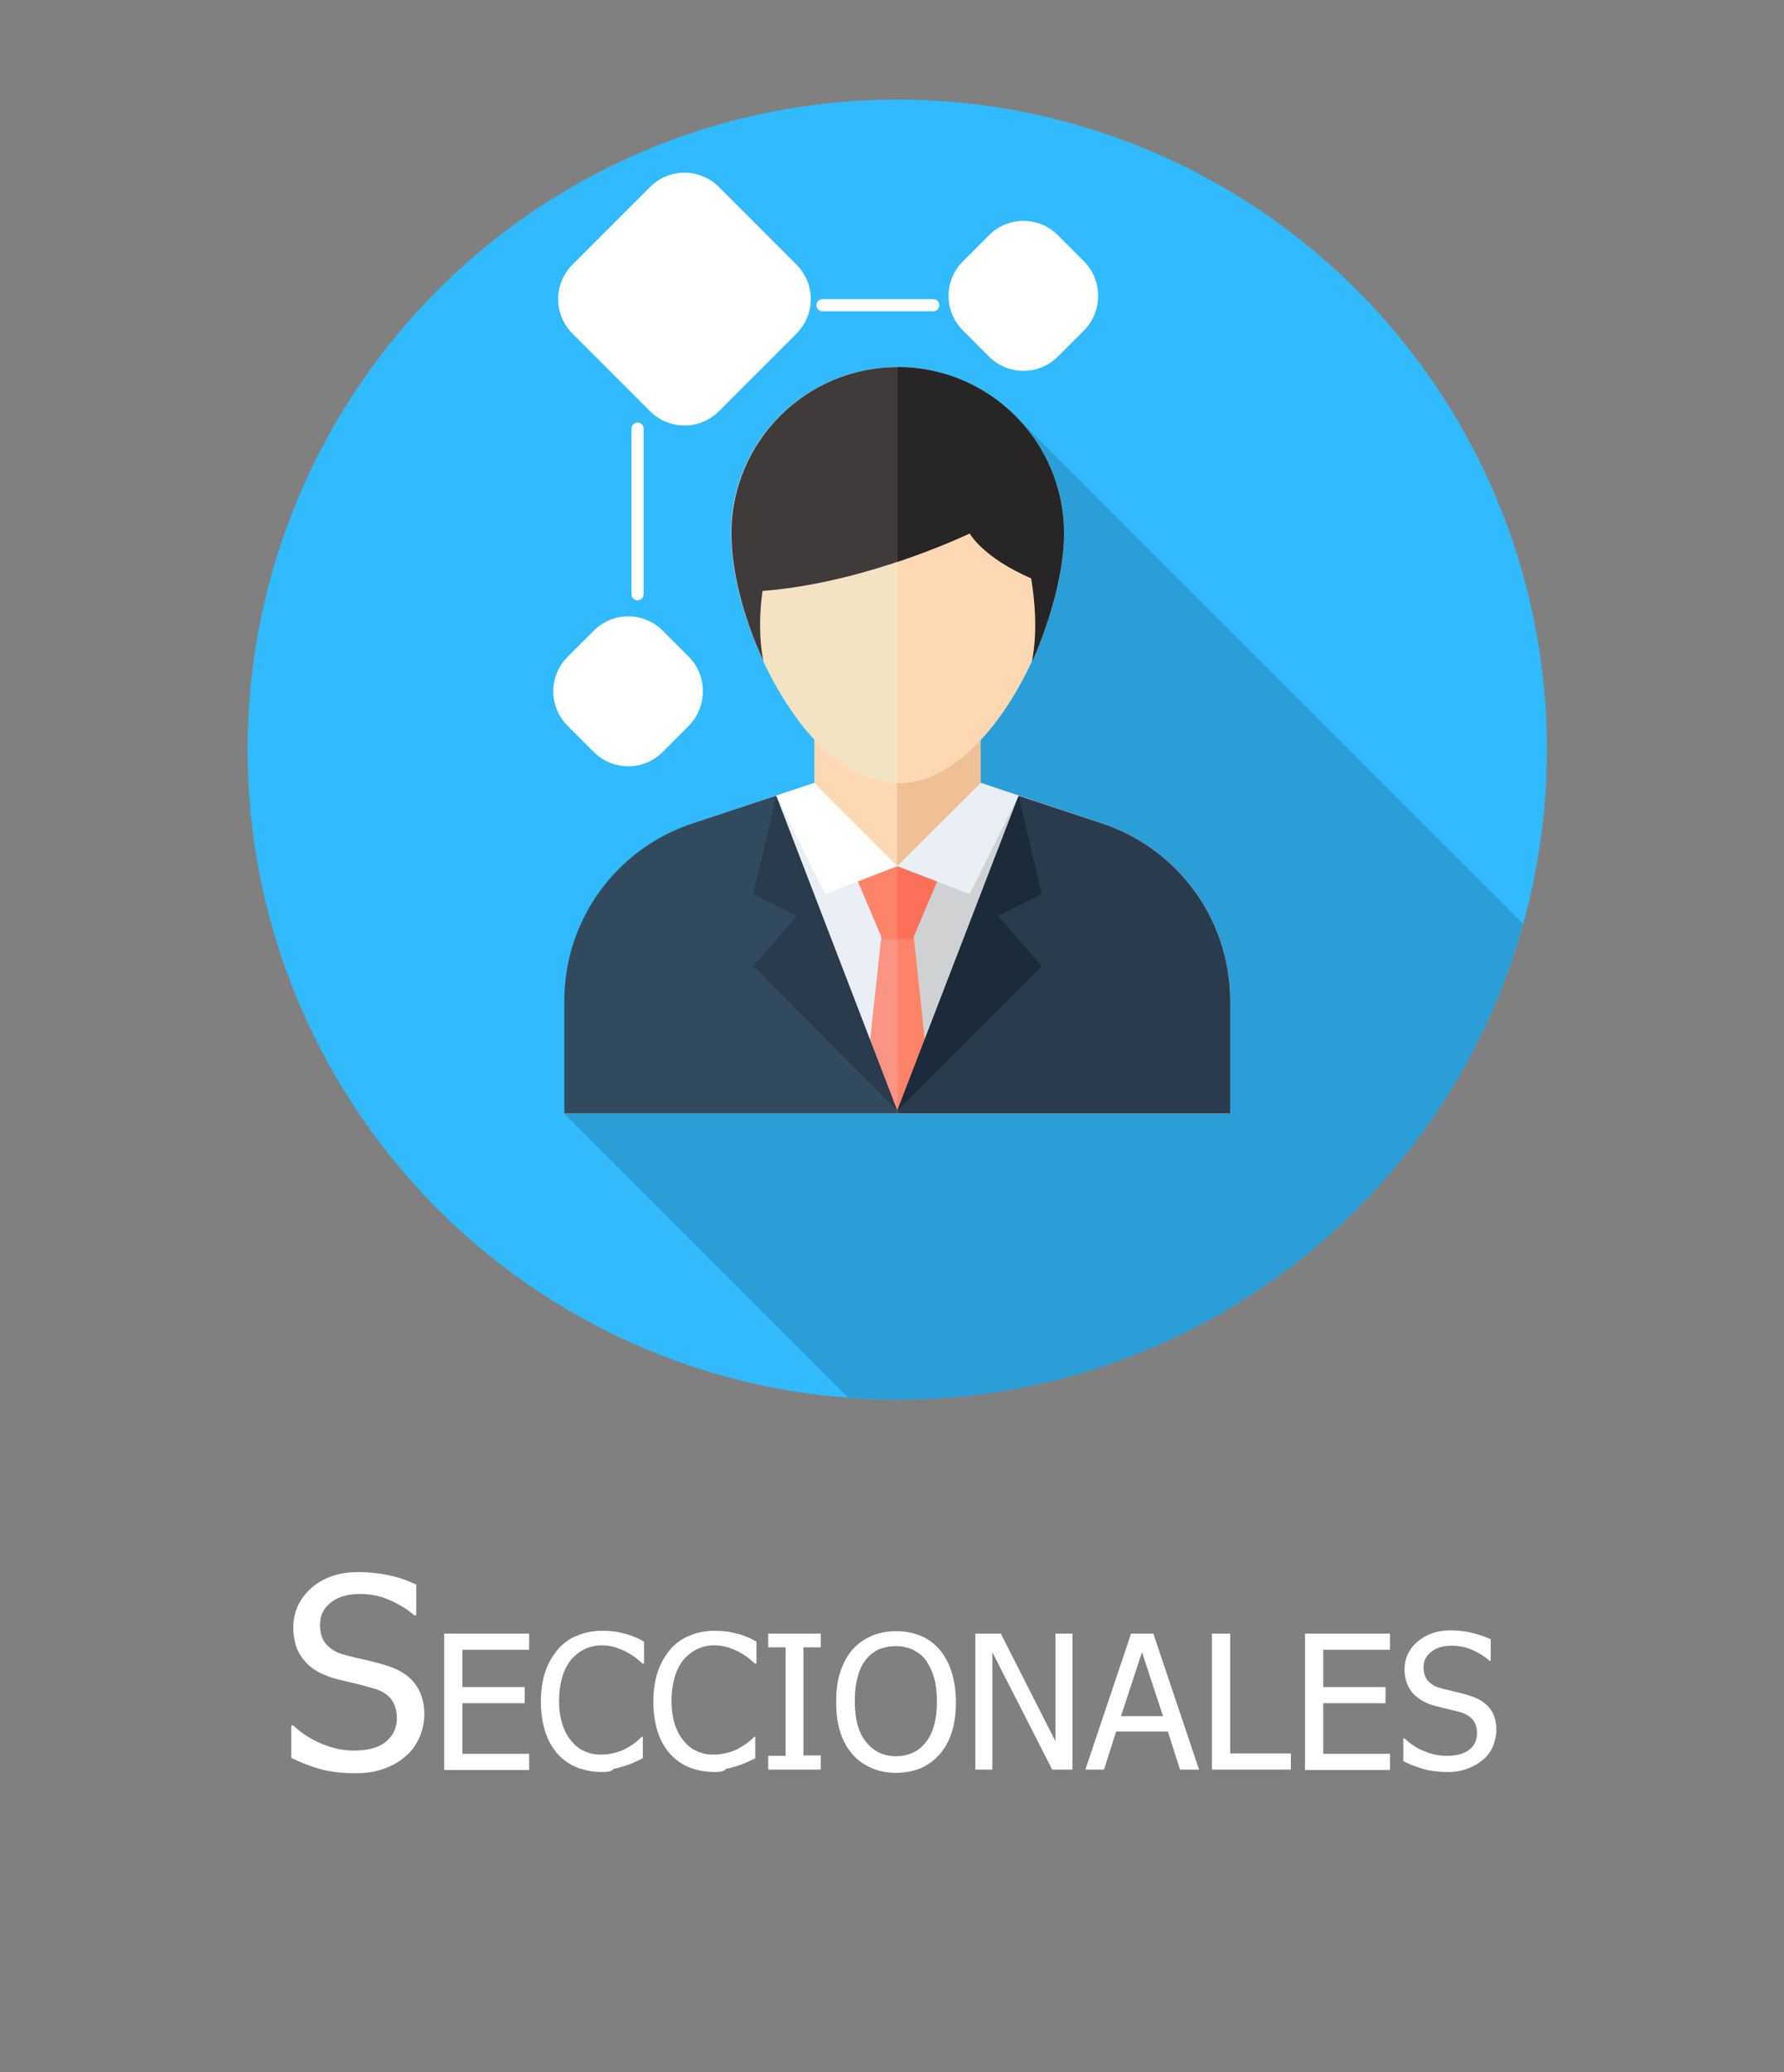 <?xml version="1.0" encoding="utf-8"?>
<!-- Generator: Adobe Illustrator 21.0.0, SVG Export Plug-In . SVG Version: 6.00 Build 0)  -->
<svg version="1.1" id="Capa_1" xmlns="http://www.w3.org/2000/svg" xmlns:xlink="http://www.w3.org/1999/xlink" x="0px" y="0px"
	 viewBox="0 0 441 512" style="enable-background:new 0 0 441 512;" xml:space="preserve">
<rect x="0" y="0" width="441" height="512" fill="#808080" stroke="none"/>
<style type="text/css">
	.st0{fill:#90DFAA;}
	.st1{fill:#76B285;}
	.st2{fill:#324A5E;}
	.st3{fill:#FFFFFF;}
	.st4{fill:#E6E9EE;}
	.st5{fill:#FF7058;}
	.st6{fill:#54C0EB;}
	.st7{fill:#A952A5;}
	.st8{fill:#460C44;}
	.st9{fill:#FFDA79;}
	.st10{fill:#FFD155;}
	.st11{fill:#36495E;}
	.st12{fill:#6A82A1;}
	.st13{fill:#2C3E50;}
	.st14{fill:#FF7F4F;}
	.st15{fill:#D35933;}
	.st16{fill:#386895;}
	.st17{fill:#273B7A;}
	.st18{fill:#121149;}
	.st19{fill:#38C6D9;}
	.st20{fill:#02B2B2;}
	.st21{fill:none;}
	.st22{fill:#FEE187;}
	.st23{fill:#FFC61B;}
	.st24{fill:#B54324;}
	.st25{fill:#9E005D;}
	.st26{fill:#7C0050;}
	.st27{fill:#EDEDED;}
	.st28{fill:#E3E3E3;}
	.st29{fill:#EFEFF0;}
	.st30{fill:#8CC63F;}
	.st31{fill:#8BAF3A;}
	.st32{fill:#31BAFD;}
	.st33{fill:#2B9ED8;}
	.st34{fill:#E9EFF4;}
	.st35{fill:#D0D1D3;}
	.st36{fill:#FED8B2;}
	.st37{fill:#EFC095;}
	.st38{fill:#F4E3C3;}
	.st39{fill:#3F3B3B;}
	.st40{fill:#272525;}
	.st41{fill:#FC9483;}
	.st42{fill:#FD8469;}
	.st43{fill:#2B3B4E;}
	.st44{fill:#1B2B3A;}
	.st45{fill:#FC6F58;}
	.st46{fill:none;stroke:#FFFFFF;stroke-width:3;stroke-linecap:round;stroke-miterlimit:10;}
	.st47{fill:#C2001B;}
	.st48{fill:#940030;}
	.st49{fill:#E8E8E8;}
	.st50{fill:#FF5419;}
	.st51{fill:#366695;}
	.st52{fill:#666666;}
	.st53{fill:#3FA9F5;}
	.st54{fill:#6D0E64;}
	.st55{fill:#370732;}
	.st56{fill:#CFDBE6;}
	.st57{fill:#F9B54C;}
	.st58{fill:#F4A200;}
	.st59{fill:#4CDBC4;}
	.st60{fill:#05BEA6;}
	.st61{fill:#FF8E31;}
	.st62{fill:#ED7425;}
	.st63{fill:#5D6D7E;}
	.st64{fill:#34495E;}
	.st65{fill:#5E7D9B;}
	.st66{fill:#0684BA;}
	.st67{fill:#283A4D;}
	.st68{fill:#0578AB;}
	.st69{fill:#E5E9EC;}
	.st70{fill:#29ABE2;}
	.st71{fill:#D9E021;}
	.st72{fill:#BCBC1E;}
	.st73{fill:#FF1D25;}
	.st74{fill:#E6E6E6;}
	.st75{fill:#FFD300;}
	.st76{fill:#F1543F;}
	.st77{fill:#FFD15D;}
	.st78{fill:#67D6A4;}
	.st79{fill:#018C4D;}
	.st80{fill:#D4145A;}
	.st81{fill:#39B54A;}
	.st82{fill:#0575A5;}
	.st83{fill:#025E90;}
	.st84{fill:#C1D354;}
	.st85{fill:#71CC8D;}
	.st86{fill:url(#SVGID_1_);}
	.st87{opacity:0.15;}
	.st88{clip-path:url(#SVGID_3_);}
	.st89{fill:#4D4D4D;}
	.st90{fill:#B60C1B;}
	.st91{fill:#FDFEFE;}
	.st92{fill:#648C2C;}
	.st93{fill:#9B4C00;}
	.st94{fill:#6D3802;}
	.st95{fill:#EAA22F;}
	.st96{fill:#C92F00;}
	.st97{fill:#FFEDB5;}
	.st98{fill:#B2760B;}
	.st99{fill:#B82033;}
	.st100{fill:#B98A90;}
	.st101{fill:#663434;}
	.st102{fill:#009245;}
	.st103{fill:#FBB03B;}
	.st104{fill:#F7931E;}
	.st105{fill:#ED1C24;}
	.st106{fill:#AF1924;}
	.st107{fill:#CCCCCC;}
	.st108{fill:#B3B3B3;}
	.st109{fill:#57442F;}
	.st110{fill:#FCD088;}
	.st111{fill:#DDAB62;}
	.st112{fill:#E8CF89;}
	.st113{fill:#B76D5C;}
	.st114{fill:#91483C;}
	.st115{fill:#FF0F27;}
	.st116{fill:#444444;}
	.st117{fill:#333333;}
	.st118{fill:#D48B07;}
	.st119{fill:#9B6207;}
	.st120{fill:#EFEFEF;}
	.st121{fill:#E2E2E2;}
	.st122{fill:#B2B2B2;}
	.st123{fill:#D75A4A;}
	.st124{fill:#ED8A19;}
	.st125{fill:#C7CAC7;}
	.st126{fill:#FBCE9D;}
	.st127{fill:#38454F;}
	.st128{fill:#F2ECBF;}
	.st129{fill:#EBBA16;}
	.st130{fill:#564825;}
	.st131{fill:#2B2413;}
	.st132{fill:#6B9130;}
	.st133{fill:#057236;}
	.st134{fill:#C69C6D;}
	.st135{fill:#754C24;}
	.st136{fill:#2487AA;}
	.st137{fill:#0071BC;}
	.st138{fill:#055A7F;}
	.st139{fill:#2E3192;}
	.st140{fill:#6A6E77;}
	.st141{fill:#D0223A;}
	.st142{fill:#008645;}
	.st143{fill:#FF7BAC;}
	.st144{fill:#CE6E95;}
	.st145{fill:#EA4949;}
	.st146{fill:#B54040;}
	.st147{fill:#EDBF00;}
	.st148{fill:#E8CA4B;}
	.st149{fill:#CE8505;}
	.st150{fill:#EA9C00;}
	.st151{fill:#297358;}
	.st152{fill:#4ABC96;}
	.st153{fill:#3CA57F;}
	.st154{fill:#369975;}
	.st155{fill:#CC013A;}
	.st156{clip-path:url(#SVGID_5_);}
	.st157{fill:#161616;}
	.st158{fill:url(#SVGID_6_);}
	.st159{clip-path:url(#SVGID_8_);}
	.st160{fill:#0F0F0F;}
	.st161{opacity:0.5;fill:#FFFFFF;}
	.st162{fill:#191919;}
	.st163{fill:#232323;}
	.st164{fill:#2D2D2D;}
	.st165{opacity:0.6;fill:url(#SVGID_9_);}
	.st166{opacity:0.5;fill:url(#SVGID_10_);}
	.st167{fill:#808080;}
	.st168{fill:#1B1464;}
	.st169{fill:#F2F2F2;}
	.st170{fill:#006837;}
	.st171{fill:#0191E9;}
	.st172{fill:#0067A0;}
	.st173{fill:#242424;}
	.st174{fill:#FFBE00;}
	.st175{fill:#F4502A;}
	.st176{fill:#C29100;}
	.st177{fill:#BA3D20;}
</style>
<g>
	<g>
		<circle class="st32" cx="221.8" cy="185.2" r="160.6"/>
		<path class="st33" d="M376.5,228.3L251.8,103.6l-41.1,117l-71.2,54.5l70.2,70.2c4,0.3,8,0.5,12.1,0.5
			C295.6,345.8,357.7,296.1,376.5,228.3z"/>
		<path class="st34" d="M304.1,275.1H139.6v-27.9c0-19.8,12.7-37.4,31.5-43.7l30.2-10.1h41.1l30.2,10.1
			c18.8,6.3,31.5,23.9,31.5,43.7L304.1,275.1L304.1,275.1z"/>
		<path class="st35" d="M304.1,247.2c0-19.8-12.7-37.4-31.5-43.7l-30.2-10.1h-20.6v81.7h82.3V247.2z"/>
		<polygon class="st36" points="242.4,193.5 221.8,214 201.3,193.5 201.3,172.9 242.4,172.9 		"/>
		<polygon class="st37" points="242.4,172.9 221.8,172.9 221.8,214 242.4,193.5 		"/>
		<path class="st38" d="M180.7,131.8c0-22.7,18.4-41.1,41.1-41.1S263,109,263,131.8s-18.4,61.7-41.1,61.7S180.7,154.5,180.7,131.8z"
			/>
		<path class="st36" d="M263,131.8c0-22.7-18.4-41.1-41.1-41.1v102.8C244.6,193.5,263,154.5,263,131.8z"/>
		<path class="st39" d="M263,131.8c0-22.7-18.4-41.1-41.1-41.1s-41.1,18.4-41.1,41.1c0,9.1,2.9,20.7,7.9,31.5
			c-1.2-6.2-0.9-12.5-0.2-17.3c26.1-2,51.3-14.3,51.3-14.3s3.2,5.9,15.2,11.1c0.8,4.9,1.7,12.8,0.2,20.5
			C260,152.5,263,140.8,263,131.8z"/>
		<path class="st40" d="M263,131.8c0-22.7-18.4-41.1-41.1-41.1v48.1c10.7-3.6,17.8-7,17.8-7s3.2,5.9,15.2,11.1
			c0.8,4.9,1.7,12.8,0.2,20.5C260,152.5,263,140.8,263,131.8z"/>
		<polygon class="st41" points="213.2,274.4 219,220.9 224.7,220.9 230.5,274.4 		"/>
		<polygon class="st42" points="224.7,220.9 221.8,220.9 221.8,274.4 230.5,274.4 		"/>
		<path class="st2" d="M221.8,274.4l-30-77.8l-20.8,6.9c-18.8,6.3-31.5,23.9-31.5,43.7v27.9h82.3L221.8,274.4L221.8,274.4z"/>
		<path class="st43" d="M304.1,247.2c0-19.8-12.7-37.4-31.5-43.7l-20.8-6.9l-30,77.8v0.7h82.3L304.1,247.2L304.1,247.2z"/>
		<polygon class="st44" points="251.8,196.6 257.5,220.9 246.7,226.3 257.5,238.7 221.8,274.4 		"/>
		<polygon class="st43" points="191.9,196.6 186.2,220.9 197,226.3 186.2,238.7 221.8,274.4 		"/>
		<polygon class="st42" points="233.2,214.1 225.6,232 218.1,232 210.5,214.1 		"/>
		<polygon class="st45" points="233.2,214.1 221.8,214.1 221.8,232 225.6,232 		"/>
		<polygon class="st34" points="239.7,220.9 251.8,196.6 242.4,193.5 221.8,214 		"/>
		<polygon class="st3" points="204,220.9 191.9,196.6 201.3,193.5 221.8,214 		"/>
		<g>
			<path class="st3" d="M196.9,82.4l-19.2,19.2c-4.7,4.7-12.3,4.7-17,0l-19.2-19.2c-4.7-4.7-4.7-12.3,0-17l19.2-19.2
				c4.7-4.7,12.3-4.7,17,0l19.2,19.2C201.6,70.1,201.6,77.7,196.9,82.4z"/>
			<path class="st3" d="M268,81.6l-6.5,6.5c-4.7,4.7-12.3,4.7-17,0l-6.5-6.5c-4.7-4.7-4.7-12.3,0-17l6.5-6.5c4.7-4.7,12.3-4.7,17,0
				l6.5,6.5C272.6,69.3,272.6,76.9,268,81.6z"/>
			<path class="st3" d="M170.3,179.3l-6.5,6.5c-4.7,4.7-12.3,4.7-17,0l-6.5-6.5c-4.7-4.7-4.7-12.3,0-17l6.5-6.5
				c4.7-4.7,12.3-4.7,17,0l6.5,6.5C174.9,166.9,174.9,174.6,170.3,179.3z"/>
			<line class="st46" x1="203.3" y1="75.4" x2="230.7" y2="75.4"/>
			<line class="st46" x1="157.6" y1="105.9" x2="157.6" y2="146.8"/>
		</g>
	</g>
	<g>
		<rect x="32.4" y="380.2" class="st21" width="375.7" height="95"/>
		<path class="st3" d="M87.8,438.1c-3.5,0-6.4-0.4-8.9-1.1c-2.4-0.7-4.7-1.6-6.9-2.7v-8h0.5c2.1,2,4.5,3.5,7.2,4.6
			c2.7,1.1,5.2,1.6,7.7,1.6c3.5,0,6.2-0.7,8-2.2s2.7-3.4,2.7-5.8c0-1.9-0.5-3.5-1.4-4.7s-2.4-2.1-4.5-2.7c-1.5-0.4-2.8-0.8-4.1-1.1
			s-2.8-0.7-4.6-1.1c-1.7-0.4-3.1-1-4.4-1.6c-1.3-0.7-2.5-1.5-3.5-2.6c-1-1.1-1.8-2.3-2.3-3.7c-0.5-1.4-0.8-3.1-0.8-4.9
			c0-3.9,1.5-7.1,4.5-9.8c3-2.6,6.9-3.9,11.6-3.9c2.7,0,5.2,0.3,7.6,0.8c2.4,0.5,4.6,1.3,6.7,2.3v7.6h-0.5c-1.5-1.4-3.5-2.6-5.9-3.7
			s-4.9-1.6-7.5-1.6c-3,0-5.4,0.7-7.2,2.1c-1.8,1.4-2.7,3.2-2.7,5.5c0,2,0.5,3.7,1.6,4.9s2.6,2.1,4.7,2.6c1.4,0.4,3,0.8,5,1.2
			c2,0.5,3.6,0.9,4.9,1.3c3.3,1,5.7,2.5,7.3,4.6c1.5,2,2.3,4.6,2.3,7.5c0,1.9-0.4,3.7-1.1,5.5c-0.8,1.8-1.8,3.4-3.2,4.6
			c-1.5,1.4-3.3,2.5-5.2,3.2C93.2,437.7,90.8,438.1,87.8,438.1z"/>
		<path class="st3" d="M109.8,437.2v-33.6h21v4h-16.5v9.2h15.4v4h-15.4v12.5h16.5v4H109.8z"/>
		<path class="st3" d="M148.8,437.8c-2.2,0-4.2-0.4-6.1-1.1c-1.8-0.7-3.4-1.8-4.8-3.3c-1.3-1.5-2.4-3.3-3.1-5.5
			c-0.7-2.2-1.1-4.7-1.1-7.5c0-2.8,0.4-5.3,1.1-7.4c0.7-2.1,1.8-3.9,3.1-5.5c1.3-1.5,2.9-2.7,4.8-3.4c1.8-0.8,3.9-1.2,6.2-1.2
			c1.1,0,2.2,0.1,3.2,0.2c1,0.2,1.9,0.4,2.7,0.6c0.7,0.2,1.5,0.5,2.2,0.8c0.8,0.3,1.5,0.7,2.2,1.1v5.4h-0.4
			c-0.4-0.4-0.9-0.8-1.5-1.3c-0.6-0.5-1.4-1-2.3-1.5c-0.9-0.5-1.8-0.8-2.8-1.2c-1-0.3-2.2-0.5-3.5-0.5c-1.4,0-2.8,0.3-4.1,0.9
			c-1.3,0.6-2.4,1.5-3.4,2.6c-0.9,1.1-1.7,2.6-2.2,4.3c-0.5,1.7-0.8,3.7-0.8,5.8c0,2.3,0.3,4.3,0.8,5.9c0.6,1.7,1.3,3.1,2.3,4.2
			c0.9,1.1,2,2,3.3,2.5c1.3,0.6,2.6,0.8,4,0.8c1.3,0,2.5-0.2,3.6-0.5c1.1-0.3,2.1-0.7,2.9-1.2c0.8-0.5,1.5-0.9,2.1-1.4
			c0.6-0.5,1.1-0.9,1.4-1.3h0.3v5.3c-0.7,0.3-1.4,0.7-2.1,1c-0.7,0.3-1.4,0.6-2.4,0.9c-1,0.3-1.9,0.6-2.7,0.7
			C151.2,437.7,150.2,437.8,148.8,437.8z"/>
		<path class="st3" d="M176.6,437.8c-2.2,0-4.2-0.4-6.1-1.1c-1.8-0.7-3.4-1.8-4.8-3.3c-1.3-1.5-2.4-3.3-3.1-5.5
			c-0.7-2.2-1.1-4.7-1.1-7.5c0-2.8,0.4-5.3,1.1-7.4c0.7-2.1,1.8-3.9,3.1-5.5c1.3-1.5,2.9-2.7,4.8-3.4c1.8-0.8,3.9-1.2,6.2-1.2
			c1.1,0,2.2,0.1,3.2,0.2c1,0.2,1.9,0.4,2.7,0.6c0.7,0.2,1.5,0.5,2.2,0.8c0.8,0.3,1.5,0.7,2.2,1.1v5.4h-0.4
			c-0.4-0.4-0.9-0.8-1.5-1.3c-0.6-0.5-1.4-1-2.3-1.5c-0.9-0.5-1.8-0.8-2.8-1.2c-1-0.3-2.2-0.5-3.5-0.5c-1.4,0-2.8,0.3-4.1,0.9
			c-1.3,0.6-2.4,1.5-3.4,2.6c-0.9,1.1-1.7,2.6-2.2,4.3c-0.5,1.7-0.8,3.7-0.8,5.8c0,2.3,0.3,4.3,0.8,5.9c0.6,1.7,1.3,3.1,2.3,4.2
			c0.9,1.1,2,2,3.3,2.5c1.3,0.6,2.6,0.8,4,0.8c1.3,0,2.5-0.2,3.6-0.5c1.1-0.3,2.1-0.7,2.9-1.2c0.8-0.5,1.5-0.9,2.1-1.4
			c0.6-0.5,1.1-0.9,1.4-1.3h0.3v5.3c-0.7,0.3-1.4,0.7-2.1,1c-0.7,0.3-1.4,0.6-2.4,0.9c-1,0.3-1.9,0.6-2.7,0.7
			C179,437.7,177.9,437.8,176.6,437.8z"/>
		<path class="st3" d="M202.9,437.2h-13v-3.4h4.3V407h-4.3v-3.4h13v3.4h-4.3v26.7h4.3V437.2z"/>
		<path class="st3" d="M232.2,407.5c1.3,1.5,2.3,3.3,3,5.5c0.7,2.2,1.1,4.7,1.1,7.5c0,2.7-0.3,5.2-1,7.4c-0.7,2.2-1.7,4-3,5.5
			c-1.4,1.6-3,2.7-4.8,3.5c-1.8,0.7-3.8,1.1-6,1.1c-2.3,0-4.3-0.4-6.1-1.2c-1.8-0.8-3.4-1.9-4.7-3.4c-1.3-1.5-2.3-3.3-3-5.5
			c-0.7-2.2-1-4.6-1-7.4c0-2.8,0.3-5.3,1-7.4s1.7-4,3-5.5c1.3-1.5,2.9-2.6,4.7-3.4c1.8-0.8,3.9-1.2,6.1-1.2c2.3,0,4.3,0.4,6.2,1.2
			C229.4,404.9,230.9,406,232.2,407.5z M231.6,420.4c0-2.2-0.2-4.2-0.7-5.9c-0.5-1.7-1.2-3.1-2-4.3c-0.9-1.2-2-2-3.2-2.6
			c-1.3-0.6-2.7-0.9-4.2-0.9c-1.6,0-3,0.3-4.3,0.8c-1.2,0.6-2.3,1.4-3.2,2.6c-0.9,1.1-1.6,2.6-2,4.3c-0.5,1.7-0.7,3.7-0.7,5.9
			c0,4.4,0.9,7.8,2.8,10.1s4.3,3.5,7.4,3.5s5.6-1.2,7.4-3.5S231.6,424.8,231.6,420.4z"/>
		<path class="st3" d="M265.1,437.2h-5l-14.8-29v29h-4.2v-33.6h6.3l13.5,26.6v-26.6h4.2V437.2z"/>
		<path class="st3" d="M268.3,437.2l11.3-33.6h5.5l11.3,33.6h-4.7l-3-9.4h-12.8l-3,9.4H268.3z M287.5,424l-5.2-15.8l-5.2,15.8H287.5
			z"/>
		<path class="st3" d="M319.1,437.2h-19.5v-33.6h4.5v29.6h15V437.2z"/>
		<path class="st3" d="M322.6,437.2v-33.6h21v4h-16.5v9.2h15.4v4h-15.4v12.5h16.5v4H322.6z"/>
		<path class="st3" d="M357.9,437.8c-2.4,0-4.5-0.3-6.2-0.8s-3.3-1.1-4.8-1.9v-5.6h0.3c1.5,1.4,3.1,2.5,5,3.2
			c1.9,0.8,3.7,1.1,5.4,1.1c2.5,0,4.3-0.5,5.6-1.5c1.3-1,1.9-2.4,1.9-4.1c0-1.3-0.3-2.4-1-3.3c-0.7-0.8-1.7-1.5-3.2-1.9
			c-1-0.3-2-0.5-2.8-0.7c-0.9-0.2-1.9-0.5-3.2-0.8c-1.2-0.3-2.2-0.7-3.1-1.2c-0.9-0.5-1.7-1.1-2.4-1.8c-0.7-0.7-1.2-1.6-1.6-2.6
			c-0.4-1-0.6-2.2-0.6-3.5c0-2.7,1.1-5,3.2-6.8c2.1-1.8,4.8-2.8,8.1-2.8c1.9,0,3.7,0.2,5.3,0.6c1.7,0.4,3.2,0.9,4.7,1.6v5.3h-0.3
			c-1.1-1-2.4-1.8-4.1-2.6s-3.4-1.1-5.3-1.1c-2.1,0-3.8,0.5-5,1.5c-1.3,1-1.9,2.2-1.9,3.8c0,1.4,0.4,2.6,1.1,3.4
			c0.8,0.8,1.8,1.5,3.3,1.8c0.9,0.3,2.1,0.5,3.5,0.9c1.4,0.3,2.5,0.6,3.4,0.9c2.3,0.7,4,1.8,5.1,3.2s1.6,3.2,1.6,5.3
			c0,1.3-0.3,2.6-0.8,3.9s-1.3,2.4-2.2,3.2c-1.1,1-2.3,1.7-3.7,2.3S360,437.8,357.9,437.8z"/>
	</g>
	<path class="st21" d="M354.9,510.6H88.7c-30.1,0-54.7-24.6-54.7-54.7V54.7C34,24.6,58.6,0,88.7,0h266.2c30.1,0,54.7,24.6,54.7,54.7
		v401.1C409.7,485.9,385.1,510.6,354.9,510.6z"/>
</g>
</svg>
